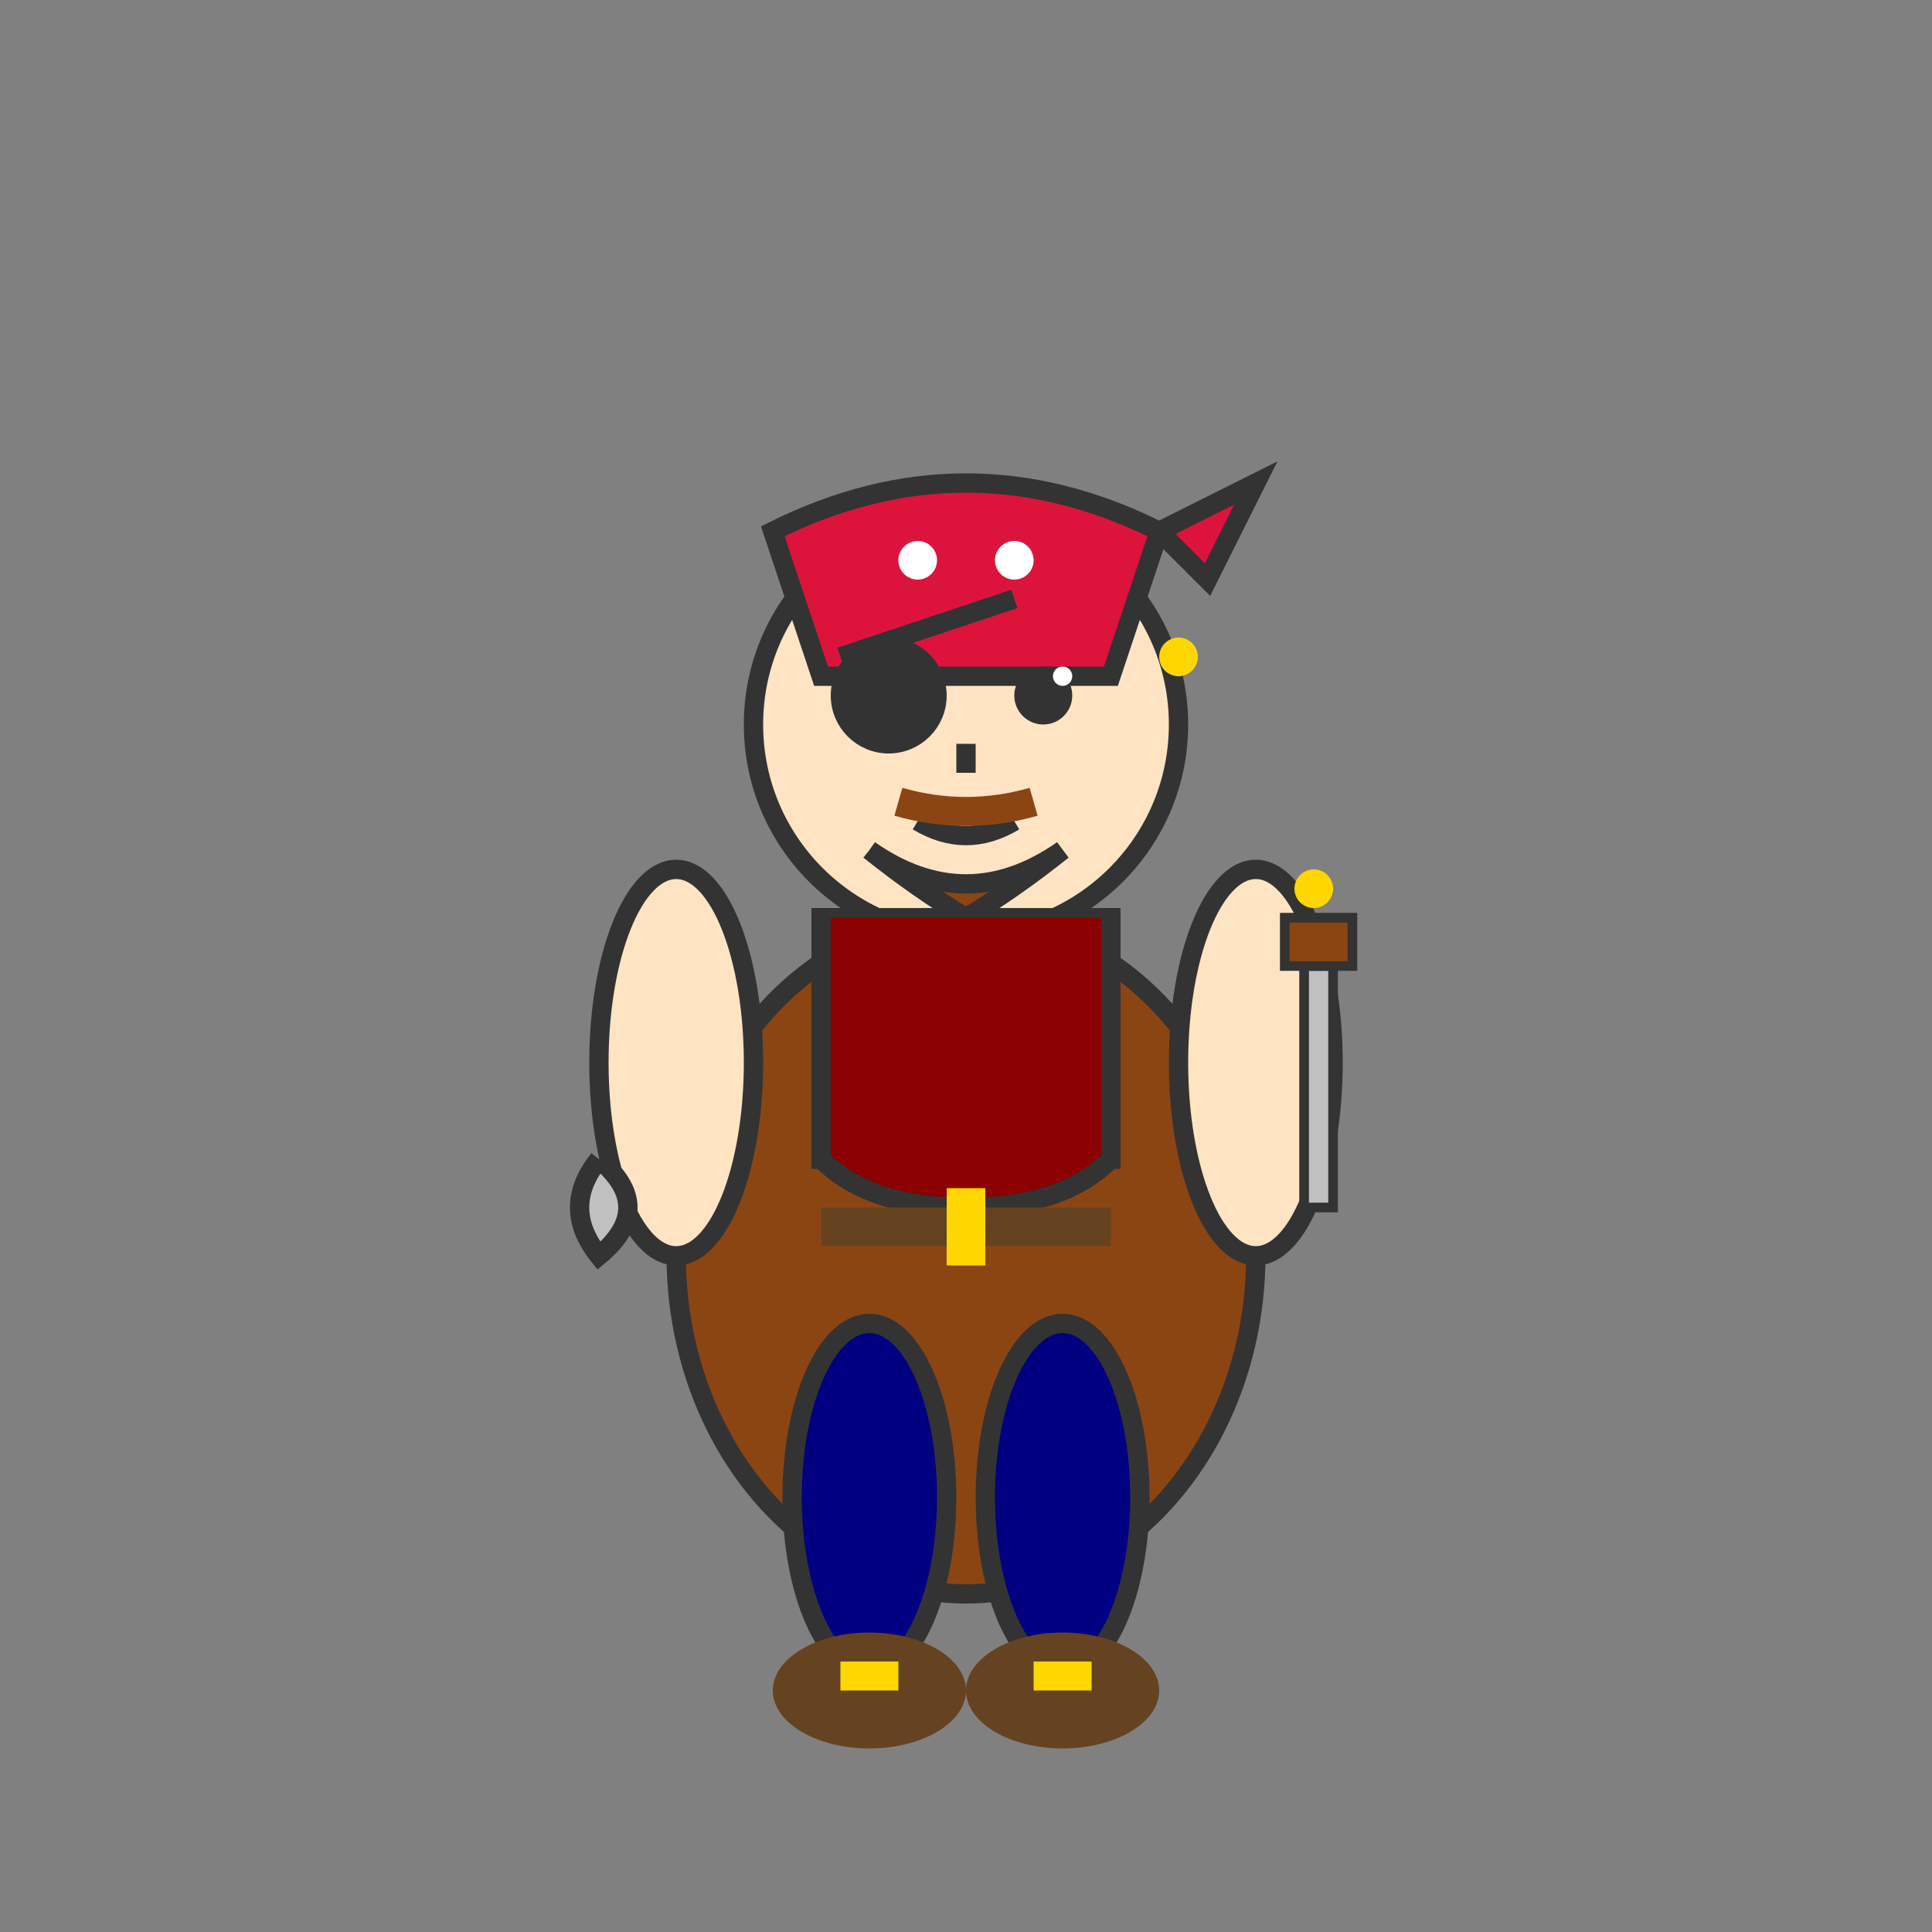 <svg viewBox="0 0 200 200" xmlns="http://www.w3.org/2000/svg">
  <rect x="0" y="0" width="200" height="200" fill="#808080" stroke="none"/>
  <!-- Pirate body -->
  <ellipse cx="100" cy="130" rx="30" ry="35" fill="#8B4513" stroke="#333" stroke-width="2"/>

  <!-- Pirate head -->
  <circle cx="100" cy="75" r="22" fill="#FFE4C4" stroke="#333" stroke-width="2"/>

  <!-- Pirate bandana -->
  <path d="M80 55 Q100 45 120 55 L115 70 L85 70 Z" fill="#DC143C" stroke="#333" stroke-width="2"/>
  <path d="M120 55 L130 50 L125 60 Z" fill="#DC143C" stroke="#333" stroke-width="2"/>

  <!-- Bandana pattern -->
  <circle cx="95" cy="58" r="2" fill="#FFF"/>
  <circle cx="105" cy="58" r="2" fill="#FFF"/>

  <!-- Pirate eye patch -->
  <circle cx="92" cy="72" r="5" fill="#333" stroke="#333" stroke-width="2"/>
  <line x1="87" y1="68" x2="105" y2="62" stroke="#333" stroke-width="2"/>

  <!-- Good eye -->
  <circle cx="108" cy="72" r="3" fill="#333"/>
  <circle cx="110" cy="70" r="1" fill="#FFF"/>

  <!-- Pirate nose -->
  <line x1="100" y1="77" x2="100" y2="80" stroke="#333" stroke-width="2"/>

  <!-- Pirate mouth -->
  <path d="M95 85 Q100 88 105 85" stroke="#333" stroke-width="2" fill="none"/>

  <!-- Pirate beard -->
  <path d="M90 88 Q100 95 110 88 Q105 92 100 95 Q95 92 90 88" fill="#8B4513" stroke="#333" stroke-width="2"/>

  <!-- Pirate mustache -->
  <path d="M93 83 Q100 85 107 83" stroke="#8B4513" stroke-width="3" fill="none"/>

  <!-- Pirate shirt -->
  <rect x="85" y="95" width="30" height="25" fill="#FFF" stroke="#333" stroke-width="2"/>

  <!-- Shirt laces -->
  <line x1="98" y1="98" x2="102" y2="102" stroke="#333" stroke-width="1"/>
  <line x1="102" y1="98" x2="98" y2="102" stroke="#333" stroke-width="1"/>
  <line x1="98" y1="105" x2="102" y2="109" stroke="#333" stroke-width="1"/>
  <line x1="102" y1="105" x2="98" y2="109" stroke="#333" stroke-width="1"/>

  <!-- Pirate vest -->
  <path d="M85 95 L85 120 Q90 125 100 125 Q110 125 115 120 L115 95" fill="#8B0000" stroke="#333" stroke-width="2"/>

  <!-- Pirate arms -->
  <ellipse cx="70" cy="110" rx="8" ry="20" fill="#FFE4C4" stroke="#333" stroke-width="2"/>
  <ellipse cx="130" cy="110" rx="8" ry="20" fill="#FFE4C4" stroke="#333" stroke-width="2"/>

  <!-- Hook hand -->
  <path d="M62 120 Q58 125 62 130 Q68 125 62 120" fill="#C0C0C0" stroke="#333" stroke-width="2"/>

  <!-- Sword -->
  <rect x="135" y="100" width="3" height="25" fill="#C0C0C0" stroke="#333" stroke-width="1"/>
  <rect x="133" y="95" width="7" height="5" fill="#8B4513" stroke="#333" stroke-width="1"/>
  <circle cx="136" cy="92" r="2" fill="#FFD700"/>

  <!-- Pirate legs -->
  <ellipse cx="90" cy="155" rx="8" ry="18" fill="#000080" stroke="#333" stroke-width="2"/>
  <ellipse cx="110" cy="155" rx="8" ry="18" fill="#000080" stroke="#333" stroke-width="2"/>

  <!-- Pirate boots -->
  <ellipse cx="90" cy="175" rx="10" ry="6" fill="#654321"/>
  <ellipse cx="110" cy="175" rx="10" ry="6" fill="#654321"/>

  <!-- Boot buckles -->
  <rect x="87" y="172" width="6" height="3" fill="#FFD700"/>
  <rect x="107" y="172" width="6" height="3" fill="#FFD700"/>

  <!-- Belt -->
  <rect x="85" y="125" width="30" height="4" fill="#654321"/>
  <rect x="98" y="123" width="4" height="8" fill="#FFD700"/>

  <!-- Earring -->
  <circle cx="122" cy="68" r="2" fill="#FFD700"/>
</svg>